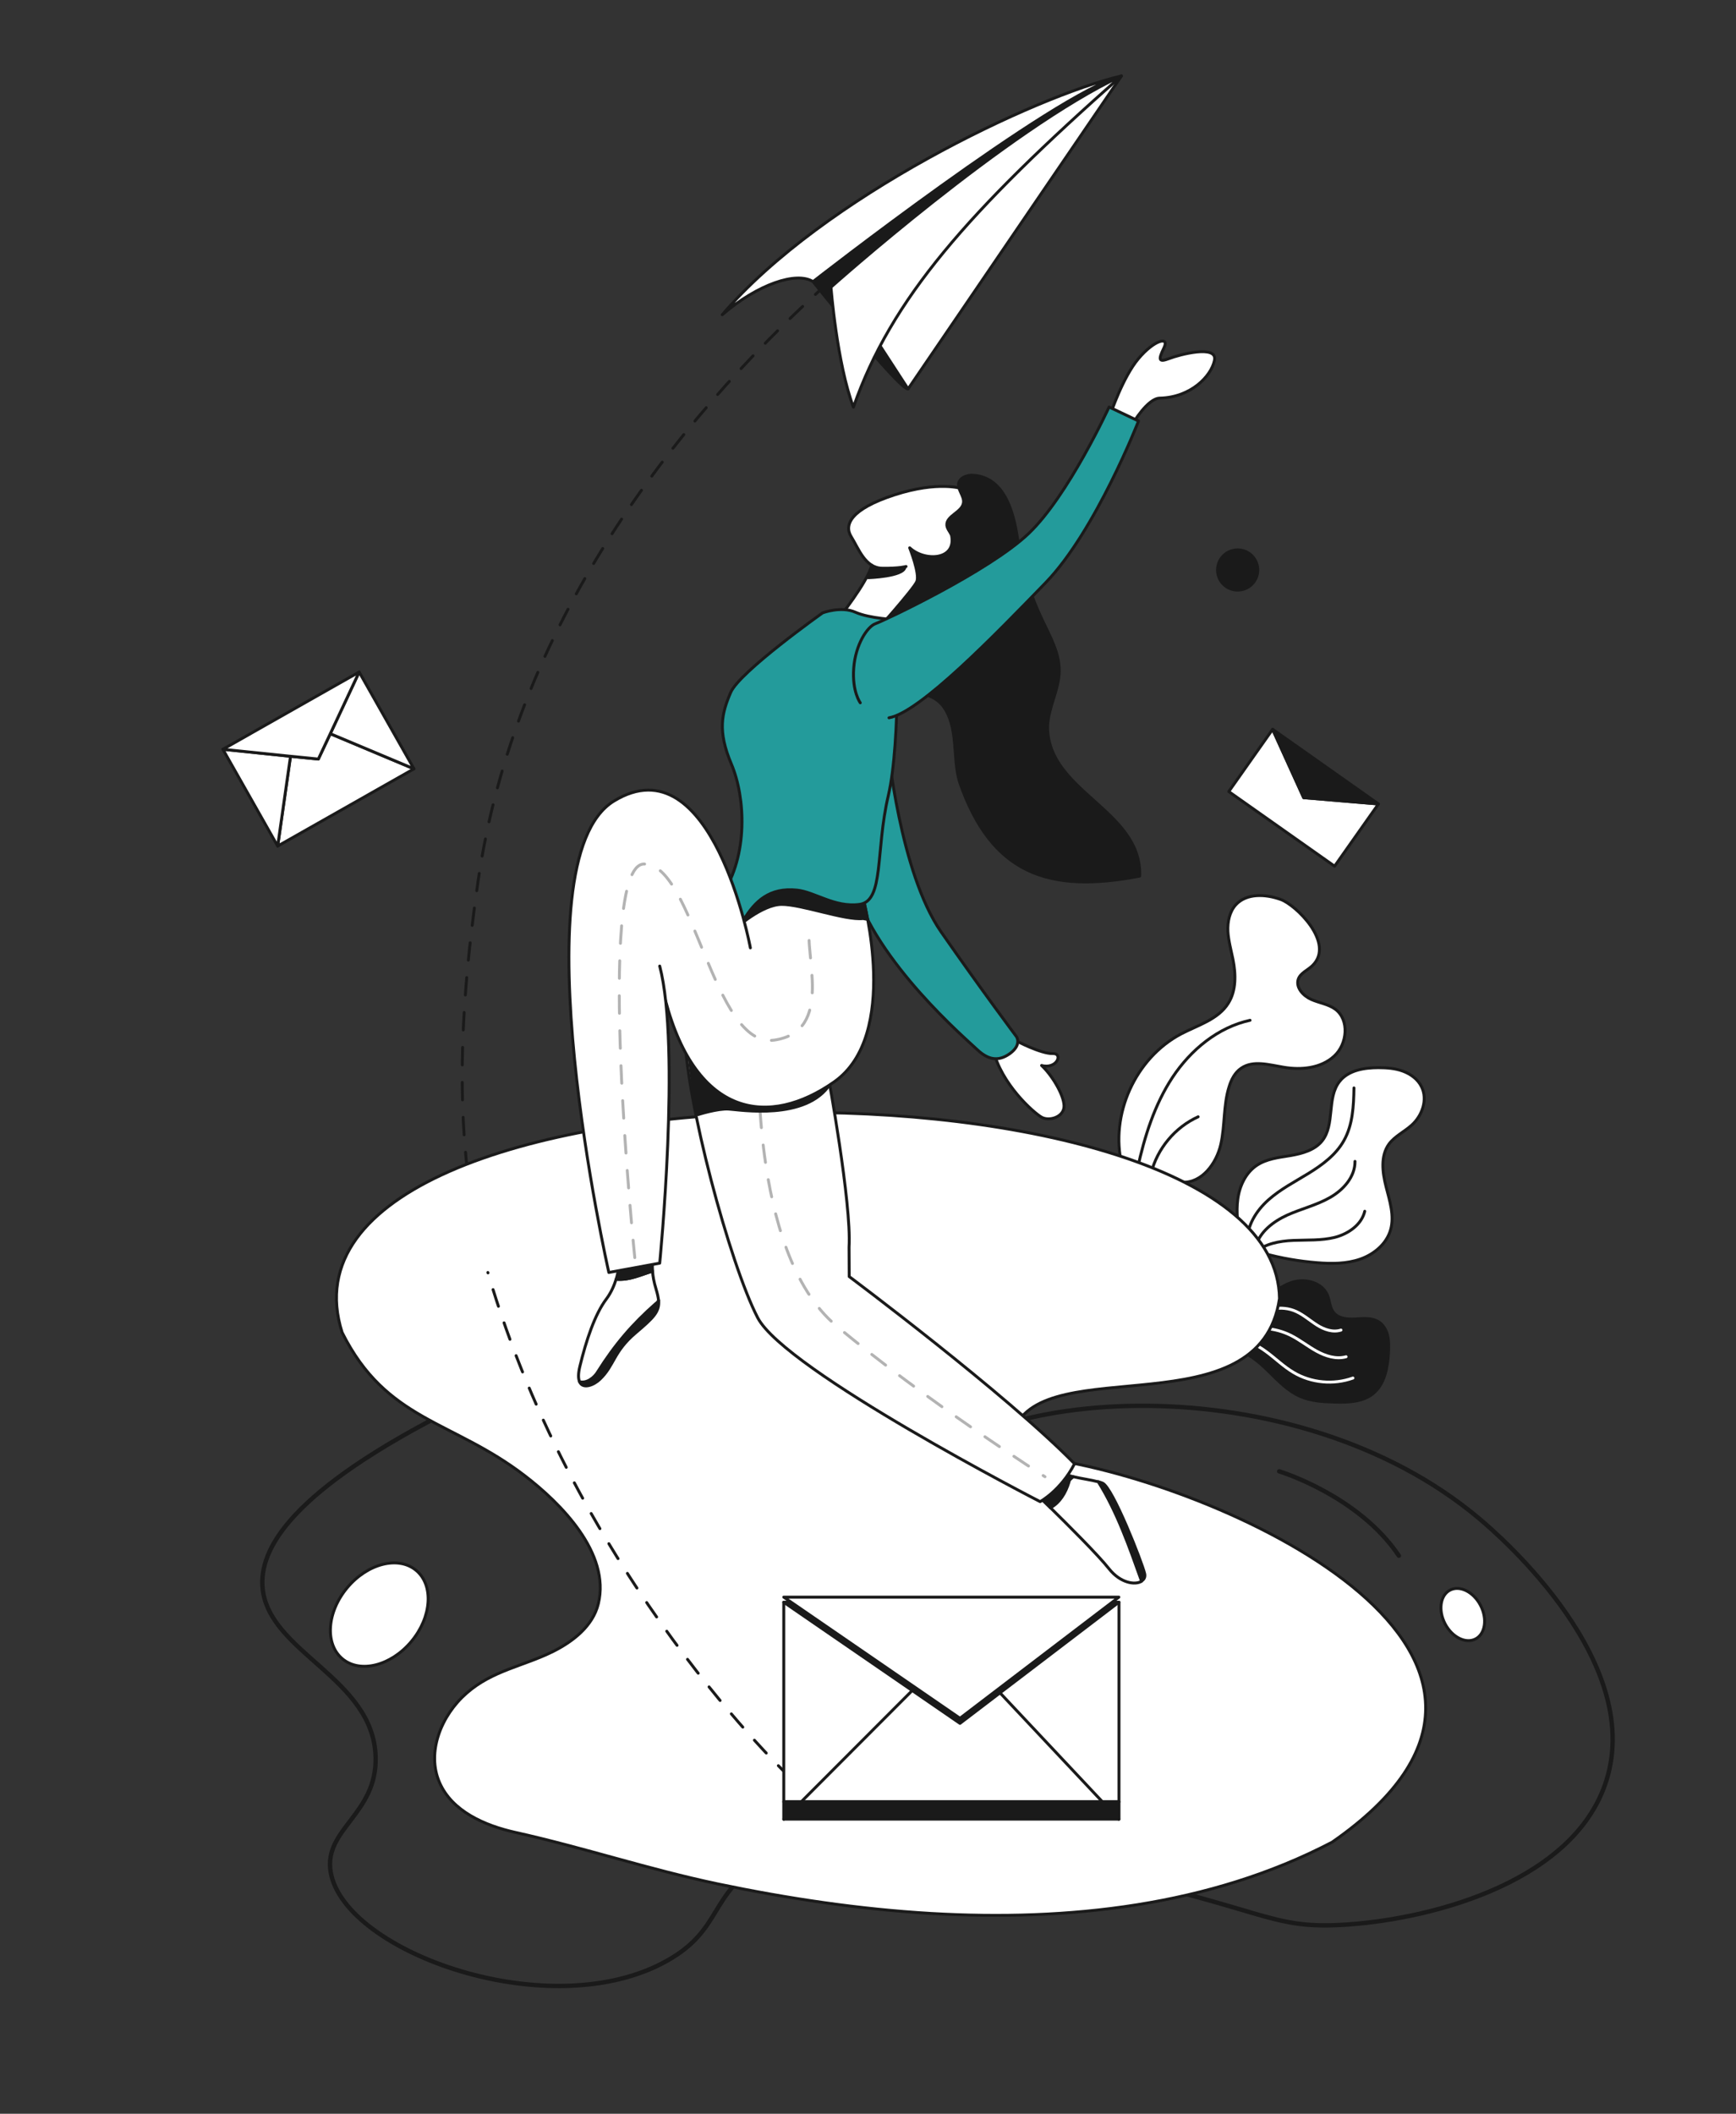 <?xml version="1.0" encoding="utf-8"?>
<!-- Generator: Adobe Illustrator 26.0.3, SVG Export Plug-In . SVG Version: 6.00 Build 0)  -->
<svg version="1.1" id="Layer_1" xmlns="http://www.w3.org/2000/svg" xmlns:xlink="http://www.w3.org/1999/xlink" x="0px" y="0px"
	 viewBox="0 0 1191 1450" style="enable-background:new 0 0 1191 1450;" xml:space="preserve">
<rect x="0" y="0" width="1191" height="1450" fill="#333333" stroke="none"/>
<style type="text/css">
	.st0{fill:none;stroke:#1A1A1A;stroke-width:3;stroke-linecap:round;stroke-linejoin:round;stroke-miterlimit:10;}
	
		.st1{fill:none;stroke:#1A1A1A;stroke-width:2;stroke-linecap:round;stroke-linejoin:round;stroke-miterlimit:10;stroke-dasharray:12;}
	.st2{fill:#1A1A1A;stroke:#1A1A1A;stroke-width:2;stroke-linecap:round;stroke-linejoin:round;stroke-miterlimit:10;}
	.st3{fill:#FFFFFF;stroke:#1A1A1A;stroke-width:2;stroke-linecap:round;stroke-linejoin:round;stroke-miterlimit:10;}
	.st4{fill:none;stroke:#1A1A1A;stroke-width:2;stroke-linecap:round;stroke-linejoin:round;stroke-miterlimit:10;}
	.st5{fill:none;stroke:#FFFFFF;stroke-width:2;stroke-linecap:round;stroke-linejoin:round;stroke-miterlimit:10;}
	
		.st6{fill:none;stroke:#B3B3B3;stroke-width:2;stroke-linecap:round;stroke-linejoin:round;stroke-miterlimit:10;stroke-dasharray:12;}
	.st7{fill:#239b9b;stroke:#1A1A1A;stroke-width:2;stroke-linecap:round;stroke-linejoin:round;stroke-miterlimit:10;}
</style>
<g>
	<path class="st0" d="M310.8,966.5c-110.9,56-133.5,96-130.6,123.4c4.7,43.9,76,61.2,77.5,115.3c1.1,39.4-36,49.5-30.8,79.2
		c9.6,54.9,151.5,106,231.5,60.2c37.6-21.5,27.6-45,65.8-68.2c16-9.7,56-28.8,227.2,8c115.8,24.9,119.6,38.5,167.8,36.1
		c56.8-2.8,156.7-26.7,181.6-95.3c30.2-83.1-71.5-171.4-86-183.5c-126-106.1-345.8-94.1-401.4-18.1c-10.1,13.8-18.3,34.5-38.2,38.1
		c-32.2,5.8-54.8-40.1-100.9-69.2C443.9,973.4,394.2,955.7,310.8,966.5z"/>
	<g>
		<path class="st1" d="M334.6,872.9c-23.5-80-20.8-170.5-6.7-267.9C379,252.3,761.9,54.9,761.9,54.9"/>
		<path class="st2" d="M557.8,193.2c0,0,58.7,73.6,65.1,73.6C624,254.8,746.5,72.1,765.3,54C690.6,72.2,557.8,193.2,557.8,193.2z"/>
		<polygon class="st3" points="623,266.8 581.8,203.4 769.4,52.1 		"/>
		<path class="st3" d="M557.8,193.2c0,0,164.5-128.4,211.5-141.1c-58.6,13.7-204.8,83-273.8,163.8
			C519.9,194.9,546.5,186,557.8,193.2z"/>
		<path class="st3" d="M570.1,197c0,0,120.8-108,199.2-144.9C664,145.2,611.4,205,585.5,279.3C574.1,249,570.1,197,570.1,197z"/>
	</g>
	<path class="st3" d="M769.7,799.2c-8.4-34.5,9.3-73.5,40.7-90c11.5-6,25.4-9.9,32.3-21c5.5-8.7,5.2-19.9,3.2-30
		c-1.3-6.4-3.1-12.8-3.5-19.3c-0.3-6.5,1.1-13.5,5.5-18.3c7.4-8,20.4-7.3,30.7-3.6c10.3,3.6,37.5,29.9,21.9,45.3
		c-3.3,3.3-8.6,5.2-9.9,9.7c-1.6,5.7,3.6,11.2,9,13.6s11.7,3.2,16.5,6.7c9.8,7.3,8.3,23.9-0.8,32.2c-9,8.3-22.6,9.7-34.7,7.6
		c-9.8-1.6-20.9-5-29.1,0.7c-4.3,2.9-6.8,7.8-8.3,12.8c-4,12.7-2.7,26.6-5.7,39.6s-13,26.4-26.3,25.8"/>
	<path class="st3" d="M780.4,801.6c4.8-22,11.7-43.9,24.1-62.7c12.5-18.8,31.1-34.2,53.1-39"/>
	<path class="st3" d="M789.7,804.9c4.2-16.9,16.4-31.6,32.3-38.8"/>
	<path class="st3" d="M850.6,849.7c-1.3-9-2.6-18.1-1.4-27.1s5.4-18,12.9-23.1c6.8-4.6,15.3-5.5,23.3-6.8c8-1.4,16.6-3.7,21.7-10.1
		c8.9-11.2,3-29.4,11.9-40.7c6-7.7,16.8-9.5,26.6-9.5c5.7,0,11.5,0.4,16.9,2.4c5.4,2,10.3,5.6,12.8,10.8c4.3,8.8,0.4,19.8-6.9,26.3
		c-5,4.5-11.5,7.5-15.5,12.9c-5.9,8.2-4.5,19.4-2,29.2c2.5,9.8,5.9,20,3.1,29.7c-2.8,9.6-11.3,16.7-20.7,20
		c-9.4,3.3-19.7,3.3-29.6,2.5c-12.4-1-24.7-3.1-36.7-6.4"/>
	<path class="st4" d="M855.7,851.9c-0.3-11.1,6.2-21.4,14.5-28.8c8.3-7.4,18.3-12.5,27.7-18.3c9.4-5.8,18.7-12.7,24.1-22.4
		c6.1-10.8,6.7-23.7,6.9-36.1"/>
	<path class="st4" d="M861.5,855.1c2.8-10.2,12.1-17.2,21.7-21.6c9.6-4.3,20.1-6.8,29.2-12c9.2-5.2,17.3-14.2,17.2-24.8"/>
	<path class="st4" d="M860.6,859.4c7.2-6.3,17.2-8.1,26.7-8.5s19.2,0.2,28.5-2.1c9.2-2.4,18.3-8.6,20.5-17.9"/>
	<path class="st2" d="M824.4,935.4c3.5-8.5,14.5-11.9,23.4-9.6s16.1,8.6,22.7,15.1c6.6,6.5,13.1,13.3,21.5,17
		c7.3,3.2,15.5,3.7,23.4,3.9c9.3,0.3,19.5,0,26.7-5.9c7.9-6.5,9.9-17.8,10.5-28c0.2-3.9,0.3-7.9-0.6-11.7s-3-7.5-6.3-9.5
		c-4.6-2.9-10.6-2.2-16-1.9c-5.5,0.3-11.8-0.3-15-4.7c-2.5-3.3-2.4-7.8-4-11.6c-3.5-8.5-14.6-11.6-23.4-9.1s-15.9,9-22.3,15.6"/>
	<path class="st5" d="M859.7,904.7c7.6-7.3,19.8-9.4,29.4-5.1c5.3,2.4,9.6,6.3,14.5,9.4s10.9,5.2,16.4,3.4"/>
	<path class="st5" d="M851.5,913.1c11.1-3.3,23.4-2.3,33.8,2.8c6.3,3.1,11.8,7.6,18,11c6.2,3.4,13.4,5.7,20.2,3.8"/>
	<path class="st5" d="M847.2,919.2c7.8-0.4,15.3,3.4,21.6,8.1c6.3,4.6,11.9,10.2,18.7,14.2c12.1,7.2,27.4,8.6,40.7,3.8"/>
	<path class="st3" d="M234.7,914c30.4,60.9,75.6,60.1,125.2,98.2c24.8,19,59,53.1,50.6,87.9c-3.7,15.4-17.5,26-31.1,32.8
		c-20.3,10.1-41.6,13-59.3,28.6c-17.3,15.1-27.7,40.5-18.5,61.4c8.6,19.6,30.9,29.4,52,34.1c46.8,10.4,91.6,25.4,138.7,35.3
		c48.3,10.1,97.3,17.4,146.6,20.3c93.6,5.4,191-5,275-48.9c182.2-126.5-68.9-243-191.2-262.4c-12.3-2.4-27.9-8.1-27.1-20.5
		c21.2-54.1,169,0.2,182.2-90C875.6,714.9,172.8,719,234.7,914z"/>
	<path class="st2" d="M733.4,1016.6c0-1.2,1.4-2.4,3-3.6c-3.8-0.9-6.9-1.9-8-3.2c-3-3.7-16.5,16-16.5,16s3.5,3.4,8.7,8.5
		C727,1030.8,731.1,1024.3,733.4,1016.6z"/>
	<path class="st2" d="M785.3,1079.5c-1.8-7.8-22-59.2-28.9-62.1c-0.8-0.3-1.8-0.7-3-1c13.1,20.8,21.4,44.7,29.7,67.8
		c0,0.1,0,0.2,0.1,0.3C785,1083.5,785.8,1081.7,785.3,1079.5z"/>
	<path class="st3" d="M753.5,1016.5c-4.8-1.3-11.7-2.2-17.1-3.5c-1.6,1.2-3,2.4-3,3.6c-2.3,7.7-6.4,14.2-12.7,17.7
		c11.9,11.7,32.7,32.4,40.2,41.9c7.8,9.8,17.9,11.3,22.3,8.5c0-0.1,0-0.2-0.1-0.3C774.8,1061.2,766.5,1037.3,753.5,1016.5z"/>
	<path class="st3" d="M568,737.1c0,0,16.3,88.3,14.5,118.4l0.1,20.2c0,0,106.8,79.7,154.6,128.4c-9.5,18.4-23.6,26-23.6,26
		s-174.9-89.8-193.8-126.2c-18.9-36.4-49.6-149.8-50.1-196.9L568,737.1z"/>
	<path class="st6" d="M520.6,713.6c0,0-7.4,144.9,53,195.7c60.4,50.8,143.3,103.7,143.3,103.7"/>
	<path class="st2" d="M478.9,764.6c0,0,13.5-4.3,21-3.8c7.2,0.4,53.3,8.3,69.7-17.3c-8.5-23.2-8.5-23.2-8.5-23.2L469.7,697
		C469.7,697,476.5,761.8,478.9,764.6z"/>
	<path class="st3" d="M696.8,713.6c0,0.4,17.7,9.4,25.3,9.1c7.6-0.3,3,11-7.5,8.2c6.8,6.3,15.1,19.7,15.4,27.5s-10.1,11-15.4,8
		s-27.7-22.5-33.5-47C691.7,714.2,696.8,713.6,696.8,713.6z"/>
	<path class="st7" d="M609.1,511.9c0,0,8.2,86.5,36.5,127.3c28.4,40.8,51.8,72,51.8,72s3.8,5.4-4.5,11.5c-8.3,6-15.4,4-22.6-2.8
		c-7.2-6.9-69.2-59.7-84.7-112.5L609.1,511.9z"/>
	<path class="st3" d="M456.6,686.4c21.3,80.4,71.3,86.9,115.6,55.8c45.8-32.1,19.9-125.8,19.9-125.8L525,601.3l-23.9,13.5l-59.3,34"
		/>
	<path class="st2" d="M504.9,636.7c0,0,17.7-16.1,31.2-16.3c13.5-0.2,43.7,11.1,56,9.7c3.2,0.6,3.2,0.6,3.2,0.6l-3.7-18.1
		c0,0-68.3-16.3-68.3-15.4c0,0.9-21.7,32.6-21.7,33.6S504.9,636.7,504.9,636.7z"/>
	<path class="st3" d="M598.1,387.6c-3,12.1-23.4,37.4-23.4,37.4s51.4,12.1,52.8,12.1c1.4,0,43.6-92.7,43.6-92.7l-11.2-9.2
		c0,0-16.1-5.5-46.3,4.3c-30.1,9.8-34.7,20.6-29.6,28.7c5.1,8.2,9.6,21.5,21.3,21.6c11.7,0.2,16.3-1.2,16.3-1.2"/>
	<path class="st2" d="M595.7,396.3c0,0,24-0.8,25.1-7.1c-18.3,5-22.5,0-22.5,0L595.7,396.3z"/>
	<path class="st2" d="M607.2,481.5c11.8-7.9,29.7-9.1,39.5,2.4c11.3,14.8,6.5,35.6,11.7,52.7c21.9,63,61,76.4,123.5,64.4
		c1.6-45.3-63.1-57.7-63.2-102.3c0.3-13.2,7.9-25.4,8-38.5c0.1-12.6-6.6-24.1-12-35.6c-7.5-15.8-12.9-32.6-15.9-49.9
		c-2.4-19.5-8.2-48.4-32.5-48.7c-3.6,0.2-7.6,1.8-8.5,5.2c-1.2,4.6,3.9,9,3.2,13.7c-0.9,6.6-12,8.9-11.4,15.5
		c0.3,2.5,2.2,4.4,3.2,6.7c3.6,17.4-18.6,18.2-28.7,8.7c0,0,7.1,17.8,4.9,23.1s-30,36.3-30,36.3L607.2,481.5z"/>
	<path class="st7" d="M495.6,613.3c17.7-26.6,15.9-66.2,6.2-89.1c-9.7-22.9-6.6-35-0.5-49.2c6.1-14.2,63.1-54.6,63.1-54.6
		s12.6-4.8,22.5-0.4c9.9,4.4,28.2,5.1,28.2,5.1s3.2,82.8-5.7,120.8s-2.7,72.2-19.7,74.5c-17,2.3-30.6-8.5-42.9-9.8
		c-18.9-2-28.9,7.7-36.6,20.4C502.6,643.6,495.6,613.3,495.6,613.3z"/>
	<path class="st3" d="M761.9,284c0,0,8.3-25,19.1-37.9c10.8-12.9,21.6-15.8,17.5-7.4s-3.4,9.9,3.5,7.3c6.9-2.7,33.5-9.8,31.2,1.2
		c-2.3,11-16.3,25.4-37.4,25.9c-8.5,0-18.8,17.7-18.8,17.7L761.9,284z"/>
	<path class="st7" d="M590.2,482.1c0,0-5.7-7.6-4.5-23.8c1.2-16.1,9.3-28.5,15-30.5c5.7-2,77.6-35.8,104.9-61.7s55.3-86.9,55.3-86.9
		l20.2,9.6c0,0-29.4,75.5-63.8,111c-34.4,35.5-86.2,89-107.4,92.6"/>
	<path class="st2" d="M449.9,894.2c-15.9,13.9-27.9,27.9-39.8,46.8c-2.3,3.8-7.5,8.2-12.5,6.9c2.3,5.2,9.7,2.3,13.9-1.7
		c10-9.5,9.2-18.9,24.6-31.9c12-10.2,16.4-14.3,15.8-22.2C451.4,893,450.7,893.7,449.9,894.2z"/>
	<path class="st3" d="M410.1,941c11.9-18.9,23.9-32.8,39.8-46.8c0.8-0.5,1.4-1.2,1.9-2.1c-0.2-2.2-0.8-4.8-1.7-7.8
		c-1.5-4.9-2.2-9-2.4-12.3c-8.1,2.4-15.8,6.4-25,5.5c-1.3,4.2-3.4,9.2-6.7,13.6c-8,10.6-13.9,28.6-18.2,46.3
		c-1.2,5-1.1,8.4-0.2,10.4C402.6,949.2,407.9,944.8,410.1,941z"/>
	<path class="st2" d="M447.7,872c-0.5-6,0.4-9.2,0.4-9.2l-23.4,4.3c0,0-0.2,4.6-2,10.5C431.9,878.3,439.6,874.4,447.7,872z"/>
	<ellipse class="st2" cx="849.1" cy="391" rx="13.8" ry="13.8"/>
	<g>
		<polygon class="st3" points="945.7,551.5 915.6,594.2 843,543 873.1,500.3 894.4,547.2 		"/>
		<polygon class="st2" points="945.7,551.5 894.4,547.2 873.1,500.3 		"/>
	</g>
	<g>
		<polygon class="st3" points="284,527.4 190.5,580.4 199.3,518.8 218.4,520.7 226.6,503.3 226.6,503.3 		"/>
		<polygon class="st3" points="284,527.4 226.6,503.3 246.4,461 		"/>
		<polygon class="st3" points="199.3,518.8 190.5,580.4 152.9,514 		"/>
		<polygon class="st3" points="246.4,461 226.6,503.3 226.6,503.3 218.4,520.7 199.3,518.8 152.9,514 		"/>
		<line class="st4" x1="199.3" y1="518.8" x2="199.3" y2="518.8"/>
	</g>
	<path class="st1" d="M542.5,1219.7c0,0-146.3-137.3-207.8-346.8"/>
	<g>
		<rect x="537.7" y="1099.1" class="st3" width="230" height="136.9"/>
		<rect x="537.7" y="1236" class="st2" width="230" height="11.9"/>
		<polygon class="st2" points="658.6,1182.2 537.7,1099.1 767.6,1099.1 		"/>
		<polygon class="st3" points="658.6,1178.7 537.7,1095.6 767.6,1095.6 		"/>
		<line class="st3" x1="537.7" y1="1248" x2="625.8" y2="1159.7"/>
		<line class="st3" x1="686.1" y1="1161.3" x2="767.6" y2="1248"/>
	</g>
	
		<ellipse transform="matrix(0.64 -0.768 0.768 0.64 -757.122 599.07)" class="st3" cx="260.7" cy="1107.4" rx="39.5" ry="28.7"/>
	
		<ellipse transform="matrix(0.886 -0.464 0.464 0.886 -399.29 591.958)" class="st3" cx="1003.4" cy="1107.4" rx="13.7" ry="18.9"/>
	<path class="st0" d="M877.6,1009.3c0,0,54.4,16.5,82.1,57.9"/>
	<path class="st3" d="M514.8,650.2c0,0-26.2-141.9-93.6-100.7s-3.5,323.4-3.5,323.4l34.9-6.4c0,0,14.6-148,0-203.8"/>
	<path class="st6" d="M435.5,862.7c0,0-27.7-269.3,6.3-270c34-0.7,47.5,126.8,89.3,120.8s20-59.8,24.5-79.5"/>
</g>
</svg>
